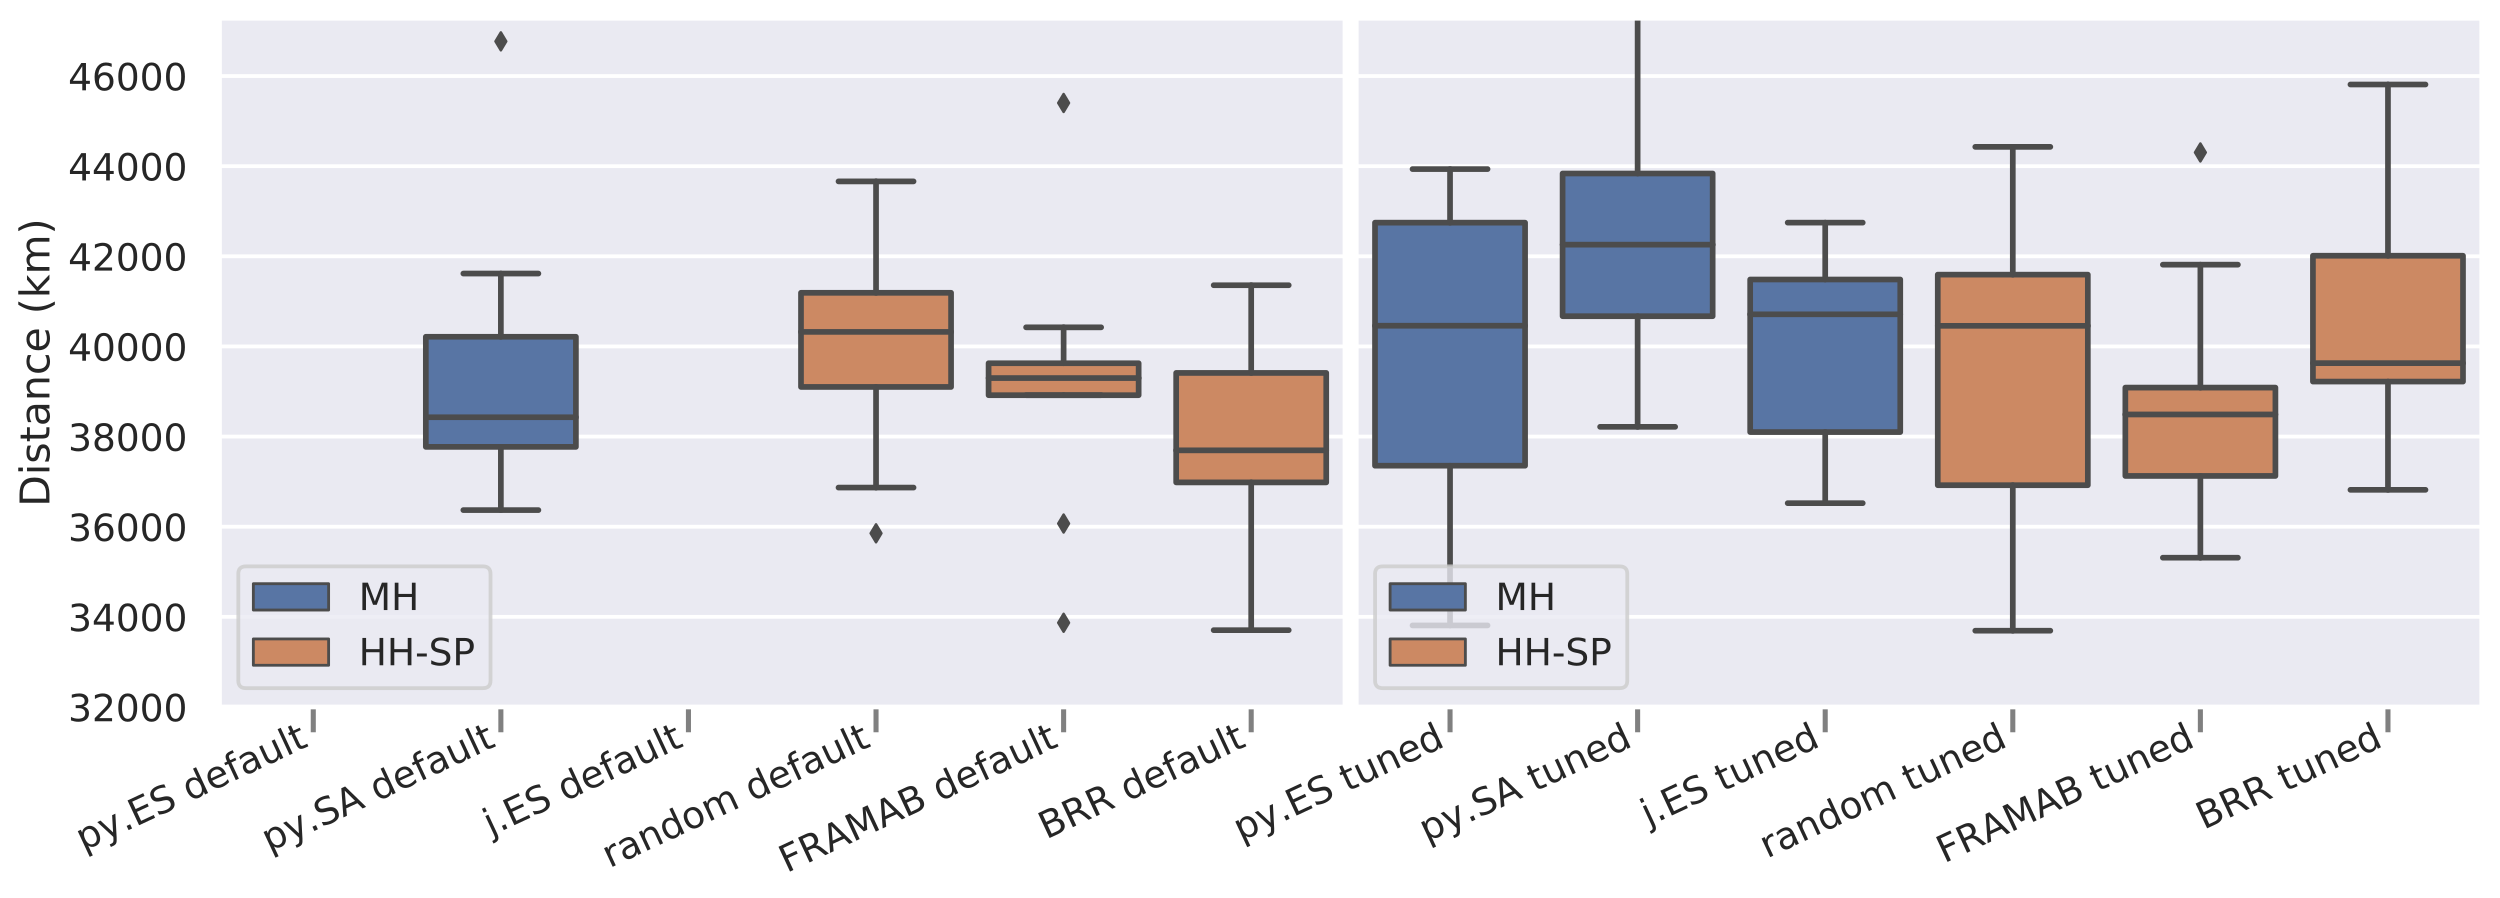 <?xml version="1.0" encoding="utf-8" standalone="no"?>
<!DOCTYPE svg PUBLIC "-//W3C//DTD SVG 1.1//EN"
  "http://www.w3.org/Graphics/SVG/1.1/DTD/svg11.dtd">
<!-- Created with matplotlib (https://matplotlib.org/) -->
<svg height="354.576pt" version="1.1" viewBox="0 0 986.62 354.576" width="986.62pt" xmlns="http://www.w3.org/2000/svg" xmlns:xlink="http://www.w3.org/1999/xlink">
 <defs>
  <style type="text/css">
*{stroke-linecap:butt;stroke-linejoin:round;}
  </style>
 </defs>
 <g id="figure_1">
  <g id="patch_1">
   <path d="M 0 354.576 
L 986.62 354.576 
L 986.62 0 
L 0 0 
z
" style="fill:#ffffff;"/>
  </g>
  <g id="axes_1">
   <g id="patch_2">
    <path d="M 86.62 279 
L 530.799 279 
L 530.799 7.2 
L 86.62 7.2 
z
" style="fill:#eaeaf2;"/>
   </g>
   <g id="matplotlib.axis_1">
    <g id="xtick_1">
     <g id="line2d_1">
      <defs>
       <path d="M 0 0 
L 0 10 
" id="mfeecac7e8f" style="stroke:#808080;stroke-width:2;"/>
      </defs>
      <g>
       <use style="fill:#808080;stroke:#808080;stroke-width:2;" x="123.635" xlink:href="#mfeecac7e8f" y="279"/>
      </g>
     </g>
     <g id="text_1">
      <!-- py.ES default -->
      <defs>
       <path d="M 18.109 8.203 
L 18.109 -20.797 
L 9.078 -20.797 
L 9.078 54.688 
L 18.109 54.688 
L 18.109 46.391 
Q 20.953 51.266 25.266 53.625 
Q 29.594 56 35.594 56 
Q 45.562 56 51.781 48.094 
Q 58.016 40.188 58.016 27.297 
Q 58.016 14.406 51.781 6.484 
Q 45.562 -1.422 35.594 -1.422 
Q 29.594 -1.422 25.266 0.953 
Q 20.953 3.328 18.109 8.203 
z
M 48.688 27.297 
Q 48.688 37.203 44.609 42.844 
Q 40.531 48.484 33.406 48.484 
Q 26.266 48.484 22.188 42.844 
Q 18.109 37.203 18.109 27.297 
Q 18.109 17.391 22.188 11.75 
Q 26.266 6.109 33.406 6.109 
Q 40.531 6.109 44.609 11.75 
Q 48.688 17.391 48.688 27.297 
z
" id="DejaVuSans-112"/>
       <path d="M 32.172 -5.078 
Q 28.375 -14.844 24.75 -17.812 
Q 21.141 -20.797 15.094 -20.797 
L 7.906 -20.797 
L 7.906 -13.281 
L 13.188 -13.281 
Q 16.891 -13.281 18.938 -11.516 
Q 21 -9.766 23.484 -3.219 
L 25.094 0.875 
L 2.984 54.688 
L 12.5 54.688 
L 29.594 11.922 
L 46.688 54.688 
L 56.203 54.688 
z
" id="DejaVuSans-121"/>
       <path d="M 10.688 12.406 
L 21 12.406 
L 21 0 
L 10.688 0 
z
" id="DejaVuSans-46"/>
       <path d="M 9.812 72.906 
L 55.906 72.906 
L 55.906 64.594 
L 19.672 64.594 
L 19.672 43.016 
L 54.391 43.016 
L 54.391 34.719 
L 19.672 34.719 
L 19.672 8.297 
L 56.781 8.297 
L 56.781 0 
L 9.812 0 
z
" id="DejaVuSans-69"/>
       <path d="M 53.516 70.516 
L 53.516 60.891 
Q 47.906 63.578 42.922 64.891 
Q 37.938 66.219 33.297 66.219 
Q 25.25 66.219 20.875 63.094 
Q 16.5 59.969 16.5 54.203 
Q 16.5 49.359 19.406 46.891 
Q 22.312 44.438 30.422 42.922 
L 36.375 41.703 
Q 47.406 39.594 52.656 34.297 
Q 57.906 29 57.906 20.125 
Q 57.906 9.516 50.797 4.047 
Q 43.703 -1.422 29.984 -1.422 
Q 24.812 -1.422 18.969 -0.25 
Q 13.141 0.922 6.891 3.219 
L 6.891 13.375 
Q 12.891 10.016 18.656 8.297 
Q 24.422 6.594 29.984 6.594 
Q 38.422 6.594 43.016 9.906 
Q 47.609 13.234 47.609 19.391 
Q 47.609 24.75 44.312 27.781 
Q 41.016 30.812 33.5 32.328 
L 27.484 33.5 
Q 16.453 35.688 11.516 40.375 
Q 6.594 45.062 6.594 53.422 
Q 6.594 63.094 13.406 68.656 
Q 20.219 74.219 32.172 74.219 
Q 37.312 74.219 42.625 73.281 
Q 47.953 72.359 53.516 70.516 
z
" id="DejaVuSans-83"/>
       <path id="DejaVuSans-32"/>
       <path d="M 45.406 46.391 
L 45.406 75.984 
L 54.391 75.984 
L 54.391 0 
L 45.406 0 
L 45.406 8.203 
Q 42.578 3.328 38.25 0.953 
Q 33.938 -1.422 27.875 -1.422 
Q 17.969 -1.422 11.734 6.484 
Q 5.516 14.406 5.516 27.297 
Q 5.516 40.188 11.734 48.094 
Q 17.969 56 27.875 56 
Q 33.938 56 38.25 53.625 
Q 42.578 51.266 45.406 46.391 
z
M 14.797 27.297 
Q 14.797 17.391 18.875 11.75 
Q 22.953 6.109 30.078 6.109 
Q 37.203 6.109 41.297 11.75 
Q 45.406 17.391 45.406 27.297 
Q 45.406 37.203 41.297 42.844 
Q 37.203 48.484 30.078 48.484 
Q 22.953 48.484 18.875 42.844 
Q 14.797 37.203 14.797 27.297 
z
" id="DejaVuSans-100"/>
       <path d="M 56.203 29.594 
L 56.203 25.203 
L 14.891 25.203 
Q 15.484 15.922 20.484 11.062 
Q 25.484 6.203 34.422 6.203 
Q 39.594 6.203 44.453 7.469 
Q 49.312 8.734 54.109 11.281 
L 54.109 2.781 
Q 49.266 0.734 44.188 -0.344 
Q 39.109 -1.422 33.891 -1.422 
Q 20.797 -1.422 13.156 6.188 
Q 5.516 13.812 5.516 26.812 
Q 5.516 40.234 12.766 48.109 
Q 20.016 56 32.328 56 
Q 43.359 56 49.781 48.891 
Q 56.203 41.797 56.203 29.594 
z
M 47.219 32.234 
Q 47.125 39.594 43.094 43.984 
Q 39.062 48.391 32.422 48.391 
Q 24.906 48.391 20.391 44.141 
Q 15.875 39.891 15.188 32.172 
z
" id="DejaVuSans-101"/>
       <path d="M 37.109 75.984 
L 37.109 68.5 
L 28.516 68.5 
Q 23.688 68.5 21.797 66.547 
Q 19.922 64.594 19.922 59.516 
L 19.922 54.688 
L 34.719 54.688 
L 34.719 47.703 
L 19.922 47.703 
L 19.922 0 
L 10.891 0 
L 10.891 47.703 
L 2.297 47.703 
L 2.297 54.688 
L 10.891 54.688 
L 10.891 58.5 
Q 10.891 67.625 15.141 71.797 
Q 19.391 75.984 28.609 75.984 
z
" id="DejaVuSans-102"/>
       <path d="M 34.281 27.484 
Q 23.391 27.484 19.188 25 
Q 14.984 22.516 14.984 16.5 
Q 14.984 11.719 18.141 8.906 
Q 21.297 6.109 26.703 6.109 
Q 34.188 6.109 38.703 11.406 
Q 43.219 16.703 43.219 25.484 
L 43.219 27.484 
z
M 52.203 31.203 
L 52.203 0 
L 43.219 0 
L 43.219 8.297 
Q 40.141 3.328 35.547 0.953 
Q 30.953 -1.422 24.312 -1.422 
Q 15.922 -1.422 10.953 3.297 
Q 6 8.016 6 15.922 
Q 6 25.141 12.172 29.828 
Q 18.359 34.516 30.609 34.516 
L 43.219 34.516 
L 43.219 35.406 
Q 43.219 41.609 39.141 45 
Q 35.062 48.391 27.688 48.391 
Q 23 48.391 18.547 47.266 
Q 14.109 46.141 10.016 43.891 
L 10.016 52.203 
Q 14.938 54.109 19.578 55.047 
Q 24.219 56 28.609 56 
Q 40.484 56 46.344 49.844 
Q 52.203 43.703 52.203 31.203 
z
" id="DejaVuSans-97"/>
       <path d="M 8.5 21.578 
L 8.5 54.688 
L 17.484 54.688 
L 17.484 21.922 
Q 17.484 14.156 20.5 10.266 
Q 23.531 6.391 29.594 6.391 
Q 36.859 6.391 41.078 11.031 
Q 45.312 15.672 45.312 23.688 
L 45.312 54.688 
L 54.297 54.688 
L 54.297 0 
L 45.312 0 
L 45.312 8.406 
Q 42.047 3.422 37.719 1 
Q 33.406 -1.422 27.688 -1.422 
Q 18.266 -1.422 13.375 4.438 
Q 8.5 10.297 8.5 21.578 
z
M 31.109 56 
z
" id="DejaVuSans-117"/>
       <path d="M 9.422 75.984 
L 18.406 75.984 
L 18.406 0 
L 9.422 0 
z
" id="DejaVuSans-108"/>
       <path d="M 18.312 70.219 
L 18.312 54.688 
L 36.812 54.688 
L 36.812 47.703 
L 18.312 47.703 
L 18.312 18.016 
Q 18.312 11.328 20.141 9.422 
Q 21.969 7.516 27.594 7.516 
L 36.812 7.516 
L 36.812 0 
L 27.594 0 
Q 17.188 0 13.234 3.875 
Q 9.281 7.766 9.281 18.016 
L 9.281 47.703 
L 2.688 47.703 
L 2.688 54.688 
L 9.281 54.688 
L 9.281 70.219 
z
" id="DejaVuSans-116"/>
      </defs>
      <g style="fill:#262626;" transform="translate(32.891 335.933)rotate(-25)scale(0.148 -0.148)">
       <use xlink:href="#DejaVuSans-112"/>
       <use x="63.477" xlink:href="#DejaVuSans-121"/>
       <use x="122.438" xlink:href="#DejaVuSans-46"/>
       <use x="154.225" xlink:href="#DejaVuSans-69"/>
       <use x="217.408" xlink:href="#DejaVuSans-83"/>
       <use x="280.885" xlink:href="#DejaVuSans-32"/>
       <use x="312.672" xlink:href="#DejaVuSans-100"/>
       <use x="376.148" xlink:href="#DejaVuSans-101"/>
       <use x="437.672" xlink:href="#DejaVuSans-102"/>
       <use x="472.877" xlink:href="#DejaVuSans-97"/>
       <use x="534.156" xlink:href="#DejaVuSans-117"/>
       <use x="597.535" xlink:href="#DejaVuSans-108"/>
       <use x="625.318" xlink:href="#DejaVuSans-116"/>
      </g>
     </g>
    </g>
    <g id="xtick_2">
     <g id="line2d_2">
      <g>
       <use style="fill:#808080;stroke:#808080;stroke-width:2;" x="197.665" xlink:href="#mfeecac7e8f" y="279"/>
      </g>
     </g>
     <g id="text_2">
      <!-- py.SA default -->
      <defs>
       <path d="M 34.188 63.188 
L 20.797 26.906 
L 47.609 26.906 
z
M 28.609 72.906 
L 39.797 72.906 
L 67.578 0 
L 57.328 0 
L 50.688 18.703 
L 17.828 18.703 
L 11.188 0 
L 0.781 0 
z
" id="DejaVuSans-65"/>
      </defs>
      <g style="fill:#262626;" transform="translate(106.216 336.261)rotate(-25)scale(0.148 -0.148)">
       <use xlink:href="#DejaVuSans-112"/>
       <use x="63.477" xlink:href="#DejaVuSans-121"/>
       <use x="122.438" xlink:href="#DejaVuSans-46"/>
       <use x="154.225" xlink:href="#DejaVuSans-83"/>
       <use x="217.717" xlink:href="#DejaVuSans-65"/>
       <use x="286.125" xlink:href="#DejaVuSans-32"/>
       <use x="317.912" xlink:href="#DejaVuSans-100"/>
       <use x="381.389" xlink:href="#DejaVuSans-101"/>
       <use x="442.912" xlink:href="#DejaVuSans-102"/>
       <use x="478.117" xlink:href="#DejaVuSans-97"/>
       <use x="539.396" xlink:href="#DejaVuSans-117"/>
       <use x="602.775" xlink:href="#DejaVuSans-108"/>
       <use x="630.559" xlink:href="#DejaVuSans-116"/>
      </g>
     </g>
    </g>
    <g id="xtick_3">
     <g id="line2d_3">
      <g>
       <use style="fill:#808080;stroke:#808080;stroke-width:2;" x="271.695" xlink:href="#mfeecac7e8f" y="279"/>
      </g>
     </g>
     <g id="text_3">
      <!-- j.ES default -->
      <defs>
       <path d="M 9.422 54.688 
L 18.406 54.688 
L 18.406 -0.984 
Q 18.406 -11.422 14.422 -16.109 
Q 10.453 -20.797 1.609 -20.797 
L -1.812 -20.797 
L -1.812 -13.188 
L 0.594 -13.188 
Q 5.719 -13.188 7.562 -10.812 
Q 9.422 -8.453 9.422 -0.984 
z
M 9.422 75.984 
L 18.406 75.984 
L 18.406 64.594 
L 9.422 64.594 
z
" id="DejaVuSans-106"/>
      </defs>
      <g style="fill:#262626;" transform="translate(193.692 329.991)rotate(-25)scale(0.148 -0.148)">
       <use xlink:href="#DejaVuSans-106"/>
       <use x="27.783" xlink:href="#DejaVuSans-46"/>
       <use x="59.57" xlink:href="#DejaVuSans-69"/>
       <use x="122.754" xlink:href="#DejaVuSans-83"/>
       <use x="186.23" xlink:href="#DejaVuSans-32"/>
       <use x="218.018" xlink:href="#DejaVuSans-100"/>
       <use x="281.494" xlink:href="#DejaVuSans-101"/>
       <use x="343.018" xlink:href="#DejaVuSans-102"/>
       <use x="378.223" xlink:href="#DejaVuSans-97"/>
       <use x="439.502" xlink:href="#DejaVuSans-117"/>
       <use x="502.881" xlink:href="#DejaVuSans-108"/>
       <use x="530.664" xlink:href="#DejaVuSans-116"/>
      </g>
     </g>
    </g>
    <g id="xtick_4">
     <g id="line2d_4">
      <g>
       <use style="fill:#808080;stroke:#808080;stroke-width:2;" x="345.725" xlink:href="#mfeecac7e8f" y="279"/>
      </g>
     </g>
     <g id="text_4">
      <!-- random default -->
      <defs>
       <path d="M 41.109 46.297 
Q 39.594 47.172 37.812 47.578 
Q 36.031 48 33.891 48 
Q 26.266 48 22.188 43.047 
Q 18.109 38.094 18.109 28.812 
L 18.109 0 
L 9.078 0 
L 9.078 54.688 
L 18.109 54.688 
L 18.109 46.188 
Q 20.953 51.172 25.484 53.578 
Q 30.031 56 36.531 56 
Q 37.453 56 38.578 55.875 
Q 39.703 55.766 41.062 55.516 
z
" id="DejaVuSans-114"/>
       <path d="M 54.891 33.016 
L 54.891 0 
L 45.906 0 
L 45.906 32.719 
Q 45.906 40.484 42.875 44.328 
Q 39.844 48.188 33.797 48.188 
Q 26.516 48.188 22.312 43.547 
Q 18.109 38.922 18.109 30.906 
L 18.109 0 
L 9.078 0 
L 9.078 54.688 
L 18.109 54.688 
L 18.109 46.188 
Q 21.344 51.125 25.703 53.562 
Q 30.078 56 35.797 56 
Q 45.219 56 50.047 50.172 
Q 54.891 44.344 54.891 33.016 
z
" id="DejaVuSans-110"/>
       <path d="M 30.609 48.391 
Q 23.391 48.391 19.188 42.75 
Q 14.984 37.109 14.984 27.297 
Q 14.984 17.484 19.156 11.844 
Q 23.344 6.203 30.609 6.203 
Q 37.797 6.203 41.984 11.859 
Q 46.188 17.531 46.188 27.297 
Q 46.188 37.016 41.984 42.703 
Q 37.797 48.391 30.609 48.391 
z
M 30.609 56 
Q 42.328 56 49.016 48.375 
Q 55.719 40.766 55.719 27.297 
Q 55.719 13.875 49.016 6.219 
Q 42.328 -1.422 30.609 -1.422 
Q 18.844 -1.422 12.172 6.219 
Q 5.516 13.875 5.516 27.297 
Q 5.516 40.766 12.172 48.375 
Q 18.844 56 30.609 56 
z
" id="DejaVuSans-111"/>
       <path d="M 52 44.188 
Q 55.375 50.25 60.062 53.125 
Q 64.75 56 71.094 56 
Q 79.641 56 84.281 50.016 
Q 88.922 44.047 88.922 33.016 
L 88.922 0 
L 79.891 0 
L 79.891 32.719 
Q 79.891 40.578 77.094 44.375 
Q 74.312 48.188 68.609 48.188 
Q 61.625 48.188 57.562 43.547 
Q 53.516 38.922 53.516 30.906 
L 53.516 0 
L 44.484 0 
L 44.484 32.719 
Q 44.484 40.625 41.703 44.406 
Q 38.922 48.188 33.109 48.188 
Q 26.219 48.188 22.156 43.531 
Q 18.109 38.875 18.109 30.906 
L 18.109 0 
L 9.078 0 
L 9.078 54.688 
L 18.109 54.688 
L 18.109 46.188 
Q 21.188 51.219 25.484 53.609 
Q 29.781 56 35.688 56 
Q 41.656 56 45.828 52.969 
Q 50 49.953 52 44.188 
z
" id="DejaVuSans-109"/>
      </defs>
      <g style="fill:#262626;" transform="translate(240.588 342.644)rotate(-25)scale(0.148 -0.148)">
       <use xlink:href="#DejaVuSans-114"/>
       <use x="41.113" xlink:href="#DejaVuSans-97"/>
       <use x="102.393" xlink:href="#DejaVuSans-110"/>
       <use x="165.771" xlink:href="#DejaVuSans-100"/>
       <use x="229.248" xlink:href="#DejaVuSans-111"/>
       <use x="290.43" xlink:href="#DejaVuSans-109"/>
       <use x="387.842" xlink:href="#DejaVuSans-32"/>
       <use x="419.629" xlink:href="#DejaVuSans-100"/>
       <use x="483.105" xlink:href="#DejaVuSans-101"/>
       <use x="544.629" xlink:href="#DejaVuSans-102"/>
       <use x="579.834" xlink:href="#DejaVuSans-97"/>
       <use x="641.113" xlink:href="#DejaVuSans-117"/>
       <use x="704.492" xlink:href="#DejaVuSans-108"/>
       <use x="732.275" xlink:href="#DejaVuSans-116"/>
      </g>
     </g>
    </g>
    <g id="xtick_5">
     <g id="line2d_5">
      <g>
       <use style="fill:#808080;stroke:#808080;stroke-width:2;" x="419.754" xlink:href="#mfeecac7e8f" y="279"/>
      </g>
     </g>
     <g id="text_5">
      <!-- FRAMAB default -->
      <defs>
       <path d="M 9.812 72.906 
L 51.703 72.906 
L 51.703 64.594 
L 19.672 64.594 
L 19.672 43.109 
L 48.578 43.109 
L 48.578 34.812 
L 19.672 34.812 
L 19.672 0 
L 9.812 0 
z
" id="DejaVuSans-70"/>
       <path d="M 44.391 34.188 
Q 47.562 33.109 50.562 29.594 
Q 53.562 26.078 56.594 19.922 
L 66.609 0 
L 56 0 
L 46.688 18.703 
Q 43.062 26.031 39.672 28.422 
Q 36.281 30.812 30.422 30.812 
L 19.672 30.812 
L 19.672 0 
L 9.812 0 
L 9.812 72.906 
L 32.078 72.906 
Q 44.578 72.906 50.734 67.672 
Q 56.891 62.453 56.891 51.906 
Q 56.891 45.016 53.688 40.469 
Q 50.484 35.938 44.391 34.188 
z
M 19.672 64.797 
L 19.672 38.922 
L 32.078 38.922 
Q 39.203 38.922 42.844 42.219 
Q 46.484 45.516 46.484 51.906 
Q 46.484 58.297 42.844 61.547 
Q 39.203 64.797 32.078 64.797 
z
" id="DejaVuSans-82"/>
       <path d="M 9.812 72.906 
L 24.516 72.906 
L 43.109 23.297 
L 61.812 72.906 
L 76.516 72.906 
L 76.516 0 
L 66.891 0 
L 66.891 64.016 
L 48.094 14.016 
L 38.188 14.016 
L 19.391 64.016 
L 19.391 0 
L 9.812 0 
z
" id="DejaVuSans-77"/>
       <path d="M 19.672 34.812 
L 19.672 8.109 
L 35.5 8.109 
Q 43.453 8.109 47.281 11.406 
Q 51.125 14.703 51.125 21.484 
Q 51.125 28.328 47.281 31.562 
Q 43.453 34.812 35.5 34.812 
z
M 19.672 64.797 
L 19.672 42.828 
L 34.281 42.828 
Q 41.5 42.828 45.031 45.531 
Q 48.578 48.25 48.578 53.812 
Q 48.578 59.328 45.031 62.062 
Q 41.5 64.797 34.281 64.797 
z
M 9.812 72.906 
L 35.016 72.906 
Q 46.297 72.906 52.391 68.219 
Q 58.5 63.531 58.5 54.891 
Q 58.5 48.188 55.375 44.234 
Q 52.25 40.281 46.188 39.312 
Q 53.469 37.75 57.5 32.781 
Q 61.531 27.828 61.531 20.406 
Q 61.531 10.641 54.891 5.312 
Q 48.25 0 35.984 0 
L 9.812 0 
z
" id="DejaVuSans-66"/>
      </defs>
      <g style="fill:#262626;" transform="translate(310.473 344.577)rotate(-25)scale(0.148 -0.148)">
       <use xlink:href="#DejaVuSans-70"/>
       <use x="57.52" xlink:href="#DejaVuSans-82"/>
       <use x="126.939" xlink:href="#DejaVuSans-65"/>
       <use x="195.348" xlink:href="#DejaVuSans-77"/>
       <use x="281.627" xlink:href="#DejaVuSans-65"/>
       <use x="350.035" xlink:href="#DejaVuSans-66"/>
       <use x="418.639" xlink:href="#DejaVuSans-32"/>
       <use x="450.426" xlink:href="#DejaVuSans-100"/>
       <use x="513.902" xlink:href="#DejaVuSans-101"/>
       <use x="575.426" xlink:href="#DejaVuSans-102"/>
       <use x="610.631" xlink:href="#DejaVuSans-97"/>
       <use x="671.91" xlink:href="#DejaVuSans-117"/>
       <use x="735.289" xlink:href="#DejaVuSans-108"/>
       <use x="763.072" xlink:href="#DejaVuSans-116"/>
      </g>
     </g>
    </g>
    <g id="xtick_6">
     <g id="line2d_6">
      <g>
       <use style="fill:#808080;stroke:#808080;stroke-width:2;" x="493.784" xlink:href="#mfeecac7e8f" y="279"/>
      </g>
     </g>
     <g id="text_6">
      <!-- BRR default -->
      <g style="fill:#262626;" transform="translate(412.909 331.331)rotate(-25)scale(0.148 -0.148)">
       <use xlink:href="#DejaVuSans-66"/>
       <use x="68.604" xlink:href="#DejaVuSans-82"/>
       <use x="138.086" xlink:href="#DejaVuSans-82"/>
       <use x="207.568" xlink:href="#DejaVuSans-32"/>
       <use x="239.355" xlink:href="#DejaVuSans-100"/>
       <use x="302.832" xlink:href="#DejaVuSans-101"/>
       <use x="364.355" xlink:href="#DejaVuSans-102"/>
       <use x="399.561" xlink:href="#DejaVuSans-97"/>
       <use x="460.84" xlink:href="#DejaVuSans-117"/>
       <use x="524.219" xlink:href="#DejaVuSans-108"/>
       <use x="552.002" xlink:href="#DejaVuSans-116"/>
      </g>
     </g>
    </g>
   </g>
   <g id="matplotlib.axis_2">
    <g id="ytick_1">
     <g id="line2d_7">
      <path clip-path="url(#pe4b46bab10)" d="M 86.62 279 
L 530.799 279 
" style="fill:none;stroke:#ffffff;stroke-linecap:round;stroke-width:1.5;"/>
     </g>
     <g id="text_7">
      <!-- 32000 -->
      <defs>
       <path d="M 40.578 39.312 
Q 47.656 37.797 51.625 33 
Q 55.609 28.219 55.609 21.188 
Q 55.609 10.406 48.188 4.484 
Q 40.766 -1.422 27.094 -1.422 
Q 22.516 -1.422 17.656 -0.516 
Q 12.797 0.391 7.625 2.203 
L 7.625 11.719 
Q 11.719 9.328 16.594 8.109 
Q 21.484 6.891 26.812 6.891 
Q 36.078 6.891 40.938 10.547 
Q 45.797 14.203 45.797 21.188 
Q 45.797 27.641 41.281 31.266 
Q 36.766 34.906 28.719 34.906 
L 20.219 34.906 
L 20.219 43.016 
L 29.109 43.016 
Q 36.375 43.016 40.234 45.922 
Q 44.094 48.828 44.094 54.297 
Q 44.094 59.906 40.109 62.906 
Q 36.141 65.922 28.719 65.922 
Q 24.656 65.922 20.016 65.031 
Q 15.375 64.156 9.812 62.312 
L 9.812 71.094 
Q 15.438 72.656 20.344 73.438 
Q 25.25 74.219 29.594 74.219 
Q 40.828 74.219 47.359 69.109 
Q 53.906 64.016 53.906 55.328 
Q 53.906 49.266 50.438 45.094 
Q 46.969 40.922 40.578 39.312 
z
" id="DejaVuSans-51"/>
       <path d="M 19.188 8.297 
L 53.609 8.297 
L 53.609 0 
L 7.328 0 
L 7.328 8.297 
Q 12.938 14.109 22.625 23.891 
Q 32.328 33.688 34.812 36.531 
Q 39.547 41.844 41.422 45.531 
Q 43.312 49.219 43.312 52.781 
Q 43.312 58.594 39.234 62.25 
Q 35.156 65.922 28.609 65.922 
Q 23.969 65.922 18.812 64.312 
Q 13.672 62.703 7.812 59.422 
L 7.812 69.391 
Q 13.766 71.781 18.938 73 
Q 24.125 74.219 28.422 74.219 
Q 39.75 74.219 46.484 68.547 
Q 53.219 62.891 53.219 53.422 
Q 53.219 48.922 51.531 44.891 
Q 49.859 40.875 45.406 35.406 
Q 44.188 33.984 37.641 27.219 
Q 31.109 20.453 19.188 8.297 
z
" id="DejaVuSans-50"/>
       <path d="M 31.781 66.406 
Q 24.172 66.406 20.328 58.906 
Q 16.5 51.422 16.5 36.375 
Q 16.5 21.391 20.328 13.891 
Q 24.172 6.391 31.781 6.391 
Q 39.453 6.391 43.281 13.891 
Q 47.125 21.391 47.125 36.375 
Q 47.125 51.422 43.281 58.906 
Q 39.453 66.406 31.781 66.406 
z
M 31.781 74.219 
Q 44.047 74.219 50.516 64.516 
Q 56.984 54.828 56.984 36.375 
Q 56.984 17.969 50.516 8.266 
Q 44.047 -1.422 31.781 -1.422 
Q 19.531 -1.422 13.062 8.266 
Q 6.594 17.969 6.594 36.375 
Q 6.594 54.828 13.062 64.516 
Q 19.531 74.219 31.781 74.219 
z
" id="DejaVuSans-48"/>
      </defs>
      <g style="fill:#262626;" transform="translate(26.879 284.642)scale(0.148 -0.148)">
       <use xlink:href="#DejaVuSans-51"/>
       <use x="63.623" xlink:href="#DejaVuSans-50"/>
       <use x="127.246" xlink:href="#DejaVuSans-48"/>
       <use x="190.869" xlink:href="#DejaVuSans-48"/>
       <use x="254.492" xlink:href="#DejaVuSans-48"/>
      </g>
     </g>
    </g>
    <g id="ytick_2">
     <g id="line2d_8">
      <path clip-path="url(#pe4b46bab10)" d="M 86.62 243.429 
L 530.799 243.429 
" style="fill:none;stroke:#ffffff;stroke-linecap:round;stroke-width:1.5;"/>
     </g>
     <g id="text_8">
      <!-- 34000 -->
      <defs>
       <path d="M 37.797 64.312 
L 12.891 25.391 
L 37.797 25.391 
z
M 35.203 72.906 
L 47.609 72.906 
L 47.609 25.391 
L 58.016 25.391 
L 58.016 17.188 
L 47.609 17.188 
L 47.609 0 
L 37.797 0 
L 37.797 17.188 
L 4.891 17.188 
L 4.891 26.703 
z
" id="DejaVuSans-52"/>
      </defs>
      <g style="fill:#262626;" transform="translate(26.879 249.071)scale(0.148 -0.148)">
       <use xlink:href="#DejaVuSans-51"/>
       <use x="63.623" xlink:href="#DejaVuSans-52"/>
       <use x="127.246" xlink:href="#DejaVuSans-48"/>
       <use x="190.869" xlink:href="#DejaVuSans-48"/>
       <use x="254.492" xlink:href="#DejaVuSans-48"/>
      </g>
     </g>
    </g>
    <g id="ytick_3">
     <g id="line2d_9">
      <path clip-path="url(#pe4b46bab10)" d="M 86.62 207.857 
L 530.799 207.857 
" style="fill:none;stroke:#ffffff;stroke-linecap:round;stroke-width:1.5;"/>
     </g>
     <g id="text_9">
      <!-- 36000 -->
      <defs>
       <path d="M 33.016 40.375 
Q 26.375 40.375 22.484 35.828 
Q 18.609 31.297 18.609 23.391 
Q 18.609 15.531 22.484 10.953 
Q 26.375 6.391 33.016 6.391 
Q 39.656 6.391 43.531 10.953 
Q 47.406 15.531 47.406 23.391 
Q 47.406 31.297 43.531 35.828 
Q 39.656 40.375 33.016 40.375 
z
M 52.594 71.297 
L 52.594 62.312 
Q 48.875 64.062 45.094 64.984 
Q 41.312 65.922 37.594 65.922 
Q 27.828 65.922 22.672 59.328 
Q 17.531 52.734 16.797 39.406 
Q 19.672 43.656 24.016 45.922 
Q 28.375 48.188 33.594 48.188 
Q 44.578 48.188 50.953 41.516 
Q 57.328 34.859 57.328 23.391 
Q 57.328 12.156 50.688 5.359 
Q 44.047 -1.422 33.016 -1.422 
Q 20.359 -1.422 13.672 8.266 
Q 6.984 17.969 6.984 36.375 
Q 6.984 53.656 15.188 63.938 
Q 23.391 74.219 37.203 74.219 
Q 40.922 74.219 44.703 73.484 
Q 48.484 72.75 52.594 71.297 
z
" id="DejaVuSans-54"/>
      </defs>
      <g style="fill:#262626;" transform="translate(26.879 213.499)scale(0.148 -0.148)">
       <use xlink:href="#DejaVuSans-51"/>
       <use x="63.623" xlink:href="#DejaVuSans-54"/>
       <use x="127.246" xlink:href="#DejaVuSans-48"/>
       <use x="190.869" xlink:href="#DejaVuSans-48"/>
       <use x="254.492" xlink:href="#DejaVuSans-48"/>
      </g>
     </g>
    </g>
    <g id="ytick_4">
     <g id="line2d_10">
      <path clip-path="url(#pe4b46bab10)" d="M 86.62 172.286 
L 530.799 172.286 
" style="fill:none;stroke:#ffffff;stroke-linecap:round;stroke-width:1.5;"/>
     </g>
     <g id="text_10">
      <!-- 38000 -->
      <defs>
       <path d="M 31.781 34.625 
Q 24.75 34.625 20.719 30.859 
Q 16.703 27.094 16.703 20.516 
Q 16.703 13.922 20.719 10.156 
Q 24.75 6.391 31.781 6.391 
Q 38.812 6.391 42.859 10.172 
Q 46.922 13.969 46.922 20.516 
Q 46.922 27.094 42.891 30.859 
Q 38.875 34.625 31.781 34.625 
z
M 21.922 38.812 
Q 15.578 40.375 12.031 44.719 
Q 8.5 49.078 8.5 55.328 
Q 8.5 64.062 14.719 69.141 
Q 20.953 74.219 31.781 74.219 
Q 42.672 74.219 48.875 69.141 
Q 55.078 64.062 55.078 55.328 
Q 55.078 49.078 51.531 44.719 
Q 48 40.375 41.703 38.812 
Q 48.828 37.156 52.797 32.312 
Q 56.781 27.484 56.781 20.516 
Q 56.781 9.906 50.312 4.234 
Q 43.844 -1.422 31.781 -1.422 
Q 19.734 -1.422 13.25 4.234 
Q 6.781 9.906 6.781 20.516 
Q 6.781 27.484 10.781 32.312 
Q 14.797 37.156 21.922 38.812 
z
M 18.312 54.391 
Q 18.312 48.734 21.844 45.562 
Q 25.391 42.391 31.781 42.391 
Q 38.141 42.391 41.719 45.562 
Q 45.312 48.734 45.312 54.391 
Q 45.312 60.062 41.719 63.234 
Q 38.141 66.406 31.781 66.406 
Q 25.391 66.406 21.844 63.234 
Q 18.312 60.062 18.312 54.391 
z
" id="DejaVuSans-56"/>
      </defs>
      <g style="fill:#262626;" transform="translate(26.879 177.928)scale(0.148 -0.148)">
       <use xlink:href="#DejaVuSans-51"/>
       <use x="63.623" xlink:href="#DejaVuSans-56"/>
       <use x="127.246" xlink:href="#DejaVuSans-48"/>
       <use x="190.869" xlink:href="#DejaVuSans-48"/>
       <use x="254.492" xlink:href="#DejaVuSans-48"/>
      </g>
     </g>
    </g>
    <g id="ytick_5">
     <g id="line2d_11">
      <path clip-path="url(#pe4b46bab10)" d="M 86.62 136.715 
L 530.799 136.715 
" style="fill:none;stroke:#ffffff;stroke-linecap:round;stroke-width:1.5;"/>
     </g>
     <g id="text_11">
      <!-- 40000 -->
      <g style="fill:#262626;" transform="translate(26.879 142.357)scale(0.148 -0.148)">
       <use xlink:href="#DejaVuSans-52"/>
       <use x="63.623" xlink:href="#DejaVuSans-48"/>
       <use x="127.246" xlink:href="#DejaVuSans-48"/>
       <use x="190.869" xlink:href="#DejaVuSans-48"/>
       <use x="254.492" xlink:href="#DejaVuSans-48"/>
      </g>
     </g>
    </g>
    <g id="ytick_6">
     <g id="line2d_12">
      <path clip-path="url(#pe4b46bab10)" d="M 86.62 101.144 
L 530.799 101.144 
" style="fill:none;stroke:#ffffff;stroke-linecap:round;stroke-width:1.5;"/>
     </g>
     <g id="text_12">
      <!-- 42000 -->
      <g style="fill:#262626;" transform="translate(26.879 106.786)scale(0.148 -0.148)">
       <use xlink:href="#DejaVuSans-52"/>
       <use x="63.623" xlink:href="#DejaVuSans-50"/>
       <use x="127.246" xlink:href="#DejaVuSans-48"/>
       <use x="190.869" xlink:href="#DejaVuSans-48"/>
       <use x="254.492" xlink:href="#DejaVuSans-48"/>
      </g>
     </g>
    </g>
    <g id="ytick_7">
     <g id="line2d_13">
      <path clip-path="url(#pe4b46bab10)" d="M 86.62 65.572 
L 530.799 65.572 
" style="fill:none;stroke:#ffffff;stroke-linecap:round;stroke-width:1.5;"/>
     </g>
     <g id="text_13">
      <!-- 44000 -->
      <g style="fill:#262626;" transform="translate(26.879 71.214)scale(0.148 -0.148)">
       <use xlink:href="#DejaVuSans-52"/>
       <use x="63.623" xlink:href="#DejaVuSans-52"/>
       <use x="127.246" xlink:href="#DejaVuSans-48"/>
       <use x="190.869" xlink:href="#DejaVuSans-48"/>
       <use x="254.492" xlink:href="#DejaVuSans-48"/>
      </g>
     </g>
    </g>
    <g id="ytick_8">
     <g id="line2d_14">
      <path clip-path="url(#pe4b46bab10)" d="M 86.62 30.001 
L 530.799 30.001 
" style="fill:none;stroke:#ffffff;stroke-linecap:round;stroke-width:1.5;"/>
     </g>
     <g id="text_14">
      <!-- 46000 -->
      <g style="fill:#262626;" transform="translate(26.879 35.643)scale(0.148 -0.148)">
       <use xlink:href="#DejaVuSans-52"/>
       <use x="63.623" xlink:href="#DejaVuSans-54"/>
       <use x="127.246" xlink:href="#DejaVuSans-48"/>
       <use x="190.869" xlink:href="#DejaVuSans-48"/>
       <use x="254.492" xlink:href="#DejaVuSans-48"/>
      </g>
     </g>
    </g>
    <g id="text_15">
     <!-- Distance (km) -->
     <defs>
      <path d="M 19.672 64.797 
L 19.672 8.109 
L 31.594 8.109 
Q 46.688 8.109 53.688 14.938 
Q 60.688 21.781 60.688 36.531 
Q 60.688 51.172 53.688 57.984 
Q 46.688 64.797 31.594 64.797 
z
M 9.812 72.906 
L 30.078 72.906 
Q 51.266 72.906 61.172 64.094 
Q 71.094 55.281 71.094 36.531 
Q 71.094 17.672 61.125 8.828 
Q 51.172 0 30.078 0 
L 9.812 0 
z
" id="DejaVuSans-68"/>
      <path d="M 9.422 54.688 
L 18.406 54.688 
L 18.406 0 
L 9.422 0 
z
M 9.422 75.984 
L 18.406 75.984 
L 18.406 64.594 
L 9.422 64.594 
z
" id="DejaVuSans-105"/>
      <path d="M 44.281 53.078 
L 44.281 44.578 
Q 40.484 46.531 36.375 47.5 
Q 32.281 48.484 27.875 48.484 
Q 21.188 48.484 17.844 46.438 
Q 14.5 44.391 14.5 40.281 
Q 14.5 37.156 16.891 35.375 
Q 19.281 33.594 26.516 31.984 
L 29.594 31.297 
Q 39.156 29.25 43.188 25.516 
Q 47.219 21.781 47.219 15.094 
Q 47.219 7.469 41.188 3.016 
Q 35.156 -1.422 24.609 -1.422 
Q 20.219 -1.422 15.453 -0.562 
Q 10.688 0.297 5.422 2 
L 5.422 11.281 
Q 10.406 8.688 15.234 7.391 
Q 20.062 6.109 24.812 6.109 
Q 31.156 6.109 34.562 8.281 
Q 37.984 10.453 37.984 14.406 
Q 37.984 18.062 35.516 20.016 
Q 33.062 21.969 24.703 23.781 
L 21.578 24.516 
Q 13.234 26.266 9.516 29.906 
Q 5.812 33.547 5.812 39.891 
Q 5.812 47.609 11.281 51.797 
Q 16.75 56 26.812 56 
Q 31.781 56 36.172 55.266 
Q 40.578 54.547 44.281 53.078 
z
" id="DejaVuSans-115"/>
      <path d="M 48.781 52.594 
L 48.781 44.188 
Q 44.969 46.297 41.141 47.344 
Q 37.312 48.391 33.406 48.391 
Q 24.656 48.391 19.812 42.844 
Q 14.984 37.312 14.984 27.297 
Q 14.984 17.281 19.812 11.734 
Q 24.656 6.203 33.406 6.203 
Q 37.312 6.203 41.141 7.25 
Q 44.969 8.297 48.781 10.406 
L 48.781 2.094 
Q 45.016 0.344 40.984 -0.531 
Q 36.969 -1.422 32.422 -1.422 
Q 20.062 -1.422 12.781 6.344 
Q 5.516 14.109 5.516 27.297 
Q 5.516 40.672 12.859 48.328 
Q 20.219 56 33.016 56 
Q 37.156 56 41.109 55.141 
Q 45.062 54.297 48.781 52.594 
z
" id="DejaVuSans-99"/>
      <path d="M 31 75.875 
Q 24.469 64.656 21.281 53.656 
Q 18.109 42.672 18.109 31.391 
Q 18.109 20.125 21.312 9.062 
Q 24.516 -2 31 -13.188 
L 23.188 -13.188 
Q 15.875 -1.703 12.234 9.375 
Q 8.594 20.453 8.594 31.391 
Q 8.594 42.281 12.203 53.312 
Q 15.828 64.359 23.188 75.875 
z
" id="DejaVuSans-40"/>
      <path d="M 9.078 75.984 
L 18.109 75.984 
L 18.109 31.109 
L 44.922 54.688 
L 56.391 54.688 
L 27.391 29.109 
L 57.625 0 
L 45.906 0 
L 18.109 26.703 
L 18.109 0 
L 9.078 0 
z
" id="DejaVuSans-107"/>
      <path d="M 8.016 75.875 
L 15.828 75.875 
Q 23.141 64.359 26.781 53.312 
Q 30.422 42.281 30.422 31.391 
Q 30.422 20.453 26.781 9.375 
Q 23.141 -1.703 15.828 -13.188 
L 8.016 -13.188 
Q 14.5 -2 17.703 9.062 
Q 20.906 20.125 20.906 31.391 
Q 20.906 42.672 17.703 53.656 
Q 14.5 64.656 8.016 75.875 
z
" id="DejaVuSans-41"/>
     </defs>
     <g style="fill:#262626;" transform="translate(19.509 199.992)rotate(-90)scale(0.162 -0.162)">
      <use xlink:href="#DejaVuSans-68"/>
      <use x="77.002" xlink:href="#DejaVuSans-105"/>
      <use x="104.785" xlink:href="#DejaVuSans-115"/>
      <use x="156.885" xlink:href="#DejaVuSans-116"/>
      <use x="196.094" xlink:href="#DejaVuSans-97"/>
      <use x="257.373" xlink:href="#DejaVuSans-110"/>
      <use x="320.752" xlink:href="#DejaVuSans-99"/>
      <use x="375.732" xlink:href="#DejaVuSans-101"/>
      <use x="437.256" xlink:href="#DejaVuSans-32"/>
      <use x="469.043" xlink:href="#DejaVuSans-40"/>
      <use x="508.057" xlink:href="#DejaVuSans-107"/>
      <use x="565.967" xlink:href="#DejaVuSans-109"/>
      <use x="663.379" xlink:href="#DejaVuSans-41"/>
     </g>
    </g>
   </g>
   <g id="patch_3">
    <path clip-path="url(#pe4b46bab10)" d="M 94.023 -1517.295 
L 153.247 -1517.295 
L 153.247 -1541.839 
L 94.023 -1541.839 
L 94.023 -1517.295 
z
" style="fill:#5875a4;stroke:#4c4c4c;stroke-linejoin:miter;stroke-width:2.25;"/>
   </g>
   <g id="patch_4">
    <path clip-path="url(#pe4b46bab10)" d="M 168.053 176.359 
L 227.277 176.359 
L 227.277 132.909 
L 168.053 132.909 
L 168.053 176.359 
z
" style="fill:#5875a4;stroke:#4c4c4c;stroke-linejoin:miter;stroke-width:2.25;"/>
   </g>
   <g id="patch_5">
    <path clip-path="url(#pe4b46bab10)" d="M 242.083 -1511.995 
L 301.307 -1511.995 
L 301.307 -1561.688 
L 242.083 -1561.688 
L 242.083 -1511.995 
z
" style="fill:#5875a4;stroke:#4c4c4c;stroke-linejoin:miter;stroke-width:2.25;"/>
   </g>
   <g id="patch_6">
    <path clip-path="url(#pe4b46bab10)" d="M 316.113 152.704 
L 375.337 152.704 
L 375.337 115.55 
L 316.113 115.55 
L 316.113 152.704 
z
" style="fill:#cc8963;stroke:#4c4c4c;stroke-linejoin:miter;stroke-width:2.25;"/>
   </g>
   <g id="patch_7">
    <path clip-path="url(#pe4b46bab10)" d="M 390.143 155.959 
L 449.366 155.959 
L 449.366 143.349 
L 390.143 143.349 
L 390.143 155.959 
z
" style="fill:#cc8963;stroke:#4c4c4c;stroke-linejoin:miter;stroke-width:2.25;"/>
   </g>
   <g id="patch_8">
    <path clip-path="url(#pe4b46bab10)" d="M 464.172 190.374 
L 523.396 190.374 
L 523.396 147.173 
L 464.172 147.173 
L 464.172 190.374 
z
" style="fill:#cc8963;stroke:#4c4c4c;stroke-linejoin:miter;stroke-width:2.25;"/>
   </g>
   <g id="patch_9">
    <path clip-path="url(#pe4b46bab10)" d="M 123.635 848.14 
L 123.635 848.14 
L 123.635 848.14 
L 123.635 848.14 
z
" style="fill:#5875a4;stroke:#4c4c4c;stroke-linejoin:miter;stroke-width:1.125;"/>
   </g>
   <g id="patch_10">
    <path clip-path="url(#pe4b46bab10)" d="M 123.635 848.14 
L 123.635 848.14 
L 123.635 848.14 
L 123.635 848.14 
z
" style="fill:#cc8963;stroke:#4c4c4c;stroke-linejoin:miter;stroke-width:1.125;"/>
   </g>
   <g id="line2d_15">
    <path clip-path="url(#pe4b46bab10)" style="fill:none;stroke:#4c4c4c;stroke-linecap:round;stroke-width:2.25;"/>
   </g>
   <g id="line2d_16">
    <path clip-path="url(#pe4b46bab10)" style="fill:none;stroke:#4c4c4c;stroke-linecap:round;stroke-width:2.25;"/>
   </g>
   <g id="line2d_17">
    <path clip-path="url(#pe4b46bab10)" style="fill:none;stroke:#4c4c4c;stroke-linecap:round;stroke-width:2.25;"/>
   </g>
   <g id="line2d_18">
    <path clip-path="url(#pe4b46bab10)" style="fill:none;stroke:#4c4c4c;stroke-linecap:round;stroke-width:2.25;"/>
   </g>
   <g id="line2d_19"/>
   <g id="line2d_20">
    <path clip-path="url(#pe4b46bab10)" d="M 197.665 176.359 
L 197.665 201.312 
" style="fill:none;stroke:#4c4c4c;stroke-linecap:round;stroke-width:2.25;"/>
   </g>
   <g id="line2d_21">
    <path clip-path="url(#pe4b46bab10)" d="M 197.665 132.909 
L 197.665 107.956 
" style="fill:none;stroke:#4c4c4c;stroke-linecap:round;stroke-width:2.25;"/>
   </g>
   <g id="line2d_22">
    <path clip-path="url(#pe4b46bab10)" d="M 182.859 201.312 
L 212.471 201.312 
" style="fill:none;stroke:#4c4c4c;stroke-linecap:round;stroke-width:2.25;"/>
   </g>
   <g id="line2d_23">
    <path clip-path="url(#pe4b46bab10)" d="M 182.859 107.956 
L 212.471 107.956 
" style="fill:none;stroke:#4c4c4c;stroke-linecap:round;stroke-width:2.25;"/>
   </g>
   <g id="line2d_24">
    <defs>
     <path d="M -0 3.536 
L 2.121 0 
L -0 -3.536 
L -2.121 -0 
z
" id="me5dec657ff" style="stroke:#4c4c4c;stroke-linejoin:miter;"/>
    </defs>
    <g clip-path="url(#pe4b46bab10)">
     <use style="fill:#4c4c4c;stroke:#4c4c4c;stroke-linejoin:miter;" x="197.665" xlink:href="#me5dec657ff" y="16.324"/>
    </g>
   </g>
   <g id="line2d_25">
    <path clip-path="url(#pe4b46bab10)" style="fill:none;stroke:#4c4c4c;stroke-linecap:round;stroke-width:2.25;"/>
   </g>
   <g id="line2d_26">
    <path clip-path="url(#pe4b46bab10)" style="fill:none;stroke:#4c4c4c;stroke-linecap:round;stroke-width:2.25;"/>
   </g>
   <g id="line2d_27">
    <path clip-path="url(#pe4b46bab10)" style="fill:none;stroke:#4c4c4c;stroke-linecap:round;stroke-width:2.25;"/>
   </g>
   <g id="line2d_28">
    <path clip-path="url(#pe4b46bab10)" style="fill:none;stroke:#4c4c4c;stroke-linecap:round;stroke-width:2.25;"/>
   </g>
   <g id="line2d_29"/>
   <g id="line2d_30">
    <path clip-path="url(#pe4b46bab10)" d="M 345.725 152.704 
L 345.725 192.42 
" style="fill:none;stroke:#4c4c4c;stroke-linecap:round;stroke-width:2.25;"/>
   </g>
   <g id="line2d_31">
    <path clip-path="url(#pe4b46bab10)" d="M 345.725 115.55 
L 345.725 71.584 
" style="fill:none;stroke:#4c4c4c;stroke-linecap:round;stroke-width:2.25;"/>
   </g>
   <g id="line2d_32">
    <path clip-path="url(#pe4b46bab10)" d="M 330.919 192.42 
L 360.531 192.42 
" style="fill:none;stroke:#4c4c4c;stroke-linecap:round;stroke-width:2.25;"/>
   </g>
   <g id="line2d_33">
    <path clip-path="url(#pe4b46bab10)" d="M 330.919 71.584 
L 360.531 71.584 
" style="fill:none;stroke:#4c4c4c;stroke-linecap:round;stroke-width:2.25;"/>
   </g>
   <g id="line2d_34">
    <g clip-path="url(#pe4b46bab10)">
     <use style="fill:#4c4c4c;stroke:#4c4c4c;stroke-linejoin:miter;" x="345.725" xlink:href="#me5dec657ff" y="210.472"/>
    </g>
   </g>
   <g id="line2d_35">
    <path clip-path="url(#pe4b46bab10)" d="M 419.754 155.959 
L 419.754 155.959 
" style="fill:none;stroke:#4c4c4c;stroke-linecap:round;stroke-width:2.25;"/>
   </g>
   <g id="line2d_36">
    <path clip-path="url(#pe4b46bab10)" d="M 419.754 143.349 
L 419.754 129.174 
" style="fill:none;stroke:#4c4c4c;stroke-linecap:round;stroke-width:2.25;"/>
   </g>
   <g id="line2d_37">
    <path clip-path="url(#pe4b46bab10)" d="M 404.948 155.959 
L 434.56 155.959 
" style="fill:none;stroke:#4c4c4c;stroke-linecap:round;stroke-width:2.25;"/>
   </g>
   <g id="line2d_38">
    <path clip-path="url(#pe4b46bab10)" d="M 404.948 129.174 
L 434.56 129.174 
" style="fill:none;stroke:#4c4c4c;stroke-linecap:round;stroke-width:2.25;"/>
   </g>
   <g id="line2d_39">
    <g clip-path="url(#pe4b46bab10)">
     <use style="fill:#4c4c4c;stroke:#4c4c4c;stroke-linejoin:miter;" x="419.754" xlink:href="#me5dec657ff" y="206.612"/>
     <use style="fill:#4c4c4c;stroke:#4c4c4c;stroke-linejoin:miter;" x="419.754" xlink:href="#me5dec657ff" y="245.776"/>
     <use style="fill:#4c4c4c;stroke:#4c4c4c;stroke-linejoin:miter;" x="419.754" xlink:href="#me5dec657ff" y="40.637"/>
    </g>
   </g>
   <g id="line2d_40">
    <path clip-path="url(#pe4b46bab10)" d="M 493.784 190.374 
L 493.784 248.693 
" style="fill:none;stroke:#4c4c4c;stroke-linecap:round;stroke-width:2.25;"/>
   </g>
   <g id="line2d_41">
    <path clip-path="url(#pe4b46bab10)" d="M 493.784 147.173 
L 493.784 112.562 
" style="fill:none;stroke:#4c4c4c;stroke-linecap:round;stroke-width:2.25;"/>
   </g>
   <g id="line2d_42">
    <path clip-path="url(#pe4b46bab10)" d="M 478.978 248.693 
L 508.59 248.693 
" style="fill:none;stroke:#4c4c4c;stroke-linecap:round;stroke-width:2.25;"/>
   </g>
   <g id="line2d_43">
    <path clip-path="url(#pe4b46bab10)" d="M 478.978 112.562 
L 508.59 112.562 
" style="fill:none;stroke:#4c4c4c;stroke-linecap:round;stroke-width:2.25;"/>
   </g>
   <g id="line2d_44"/>
   <g id="line2d_45">
    <path clip-path="url(#pe4b46bab10)" style="fill:none;stroke:#4c4c4c;stroke-linecap:round;stroke-width:2.25;"/>
   </g>
   <g id="line2d_46">
    <path clip-path="url(#pe4b46bab10)" d="M 168.053 164.656 
L 227.277 164.656 
" style="fill:none;stroke:#4c4c4c;stroke-linecap:round;stroke-width:2.25;"/>
   </g>
   <g id="line2d_47">
    <path clip-path="url(#pe4b46bab10)" style="fill:none;stroke:#4c4c4c;stroke-linecap:round;stroke-width:2.25;"/>
   </g>
   <g id="line2d_48">
    <path clip-path="url(#pe4b46bab10)" d="M 316.113 130.988 
L 375.337 130.988 
" style="fill:none;stroke:#4c4c4c;stroke-linecap:round;stroke-width:2.25;"/>
   </g>
   <g id="line2d_49">
    <path clip-path="url(#pe4b46bab10)" d="M 390.143 149.2 
L 449.366 149.2 
" style="fill:none;stroke:#4c4c4c;stroke-linecap:round;stroke-width:2.25;"/>
   </g>
   <g id="line2d_50">
    <path clip-path="url(#pe4b46bab10)" d="M 464.172 177.729 
L 523.396 177.729 
" style="fill:none;stroke:#4c4c4c;stroke-linecap:round;stroke-width:2.25;"/>
   </g>
   <g id="patch_11">
    <path d="M 86.62 279 
L 86.62 7.2 
" style="fill:none;stroke:#ffffff;stroke-linecap:square;stroke-linejoin:miter;stroke-width:1.875;"/>
   </g>
   <g id="patch_12">
    <path d="M 530.799 279 
L 530.799 7.2 
" style="fill:none;stroke:#ffffff;stroke-linecap:square;stroke-linejoin:miter;stroke-width:1.875;"/>
   </g>
   <g id="patch_13">
    <path d="M 86.62 279 
L 530.799 279 
" style="fill:none;stroke:#ffffff;stroke-linecap:square;stroke-linejoin:miter;stroke-width:1.875;"/>
   </g>
   <g id="patch_14">
    <path d="M 86.62 7.2 
L 530.799 7.2 
" style="fill:none;stroke:#ffffff;stroke-linecap:square;stroke-linejoin:miter;stroke-width:1.875;"/>
   </g>
   <g id="legend_1">
    <g id="patch_15">
     <path d="M 97.015 271.575 
L 190.61 271.575 
Q 193.58 271.575 193.58 268.605 
L 193.58 226.496 
Q 193.58 223.526 190.61 223.526 
L 97.015 223.526 
Q 94.045 223.526 94.045 226.496 
L 94.045 268.605 
Q 94.045 271.575 97.015 271.575 
z
" style="fill:#eaeaf2;opacity:0.8;stroke:#cccccc;stroke-linejoin:miter;stroke-width:1.5;"/>
    </g>
    <g id="patch_16">
     <path d="M 99.985 240.75 
L 129.685 240.75 
L 129.685 230.355 
L 99.985 230.355 
z
" style="fill:#5875a4;stroke:#4c4c4c;stroke-linejoin:miter;stroke-width:1.125;"/>
    </g>
    <g id="text_16">
     <!-- MH -->
     <defs>
      <path d="M 9.812 72.906 
L 19.672 72.906 
L 19.672 43.016 
L 55.516 43.016 
L 55.516 72.906 
L 65.375 72.906 
L 65.375 0 
L 55.516 0 
L 55.516 34.719 
L 19.672 34.719 
L 19.672 0 
L 9.812 0 
z
" id="DejaVuSans-72"/>
     </defs>
     <g style="fill:#262626;" transform="translate(141.565 240.75)scale(0.148 -0.148)">
      <use xlink:href="#DejaVuSans-77"/>
      <use x="86.279" xlink:href="#DejaVuSans-72"/>
     </g>
    </g>
    <g id="patch_17">
     <path d="M 99.985 262.547 
L 129.685 262.547 
L 129.685 252.152 
L 99.985 252.152 
z
" style="fill:#cc8963;stroke:#4c4c4c;stroke-linejoin:miter;stroke-width:1.125;"/>
    </g>
    <g id="text_17">
     <!-- HH-SP -->
     <defs>
      <path d="M 4.891 31.391 
L 31.203 31.391 
L 31.203 23.391 
L 4.891 23.391 
z
" id="DejaVuSans-45"/>
      <path d="M 19.672 64.797 
L 19.672 37.406 
L 32.078 37.406 
Q 38.969 37.406 42.719 40.969 
Q 46.484 44.531 46.484 51.125 
Q 46.484 57.672 42.719 61.234 
Q 38.969 64.797 32.078 64.797 
z
M 9.812 72.906 
L 32.078 72.906 
Q 44.344 72.906 50.609 67.359 
Q 56.891 61.812 56.891 51.125 
Q 56.891 40.328 50.609 34.812 
Q 44.344 29.297 32.078 29.297 
L 19.672 29.297 
L 19.672 0 
L 9.812 0 
z
" id="DejaVuSans-80"/>
     </defs>
     <g style="fill:#262626;" transform="translate(141.565 262.547)scale(0.148 -0.148)">
      <use xlink:href="#DejaVuSans-72"/>
      <use x="75.195" xlink:href="#DejaVuSans-72"/>
      <use x="150.391" xlink:href="#DejaVuSans-45"/>
      <use x="186.475" xlink:href="#DejaVuSans-83"/>
      <use x="249.951" xlink:href="#DejaVuSans-80"/>
     </g>
    </g>
   </g>
  </g>
  <g id="axes_2">
   <g id="patch_18">
    <path d="M 535.241 279 
L 979.42 279 
L 979.42 7.2 
L 535.241 7.2 
z
" style="fill:#eaeaf2;"/>
   </g>
   <g id="matplotlib.axis_3">
    <g id="xtick_7">
     <g id="line2d_51">
      <g>
       <use style="fill:#808080;stroke:#808080;stroke-width:2;" x="572.256" xlink:href="#mfeecac7e8f" y="279"/>
      </g>
     </g>
     <g id="text_18">
      <!-- py.ES tuned -->
      <g style="fill:#262626;" transform="translate(489.707 332.111)rotate(-25)scale(0.148 -0.148)">
       <use xlink:href="#DejaVuSans-112"/>
       <use x="63.477" xlink:href="#DejaVuSans-121"/>
       <use x="122.438" xlink:href="#DejaVuSans-46"/>
       <use x="154.225" xlink:href="#DejaVuSans-69"/>
       <use x="217.408" xlink:href="#DejaVuSans-83"/>
       <use x="280.885" xlink:href="#DejaVuSans-32"/>
       <use x="312.672" xlink:href="#DejaVuSans-116"/>
       <use x="351.881" xlink:href="#DejaVuSans-117"/>
       <use x="415.26" xlink:href="#DejaVuSans-110"/>
       <use x="478.639" xlink:href="#DejaVuSans-101"/>
       <use x="540.162" xlink:href="#DejaVuSans-100"/>
      </g>
     </g>
    </g>
    <g id="xtick_8">
     <g id="line2d_52">
      <g>
       <use style="fill:#808080;stroke:#808080;stroke-width:2;" x="646.286" xlink:href="#mfeecac7e8f" y="279"/>
      </g>
     </g>
     <g id="text_19">
      <!-- py.SA tuned -->
      <g style="fill:#262626;" transform="translate(563.032 332.44)rotate(-25)scale(0.148 -0.148)">
       <use xlink:href="#DejaVuSans-112"/>
       <use x="63.477" xlink:href="#DejaVuSans-121"/>
       <use x="122.438" xlink:href="#DejaVuSans-46"/>
       <use x="154.225" xlink:href="#DejaVuSans-83"/>
       <use x="217.717" xlink:href="#DejaVuSans-65"/>
       <use x="286.125" xlink:href="#DejaVuSans-32"/>
       <use x="317.912" xlink:href="#DejaVuSans-116"/>
       <use x="357.121" xlink:href="#DejaVuSans-117"/>
       <use x="420.5" xlink:href="#DejaVuSans-110"/>
       <use x="483.879" xlink:href="#DejaVuSans-101"/>
       <use x="545.402" xlink:href="#DejaVuSans-100"/>
      </g>
     </g>
    </g>
    <g id="xtick_9">
     <g id="line2d_53">
      <g>
       <use style="fill:#808080;stroke:#808080;stroke-width:2;" x="720.316" xlink:href="#mfeecac7e8f" y="279"/>
      </g>
     </g>
     <g id="text_20">
      <!-- j.ES tuned -->
      <g style="fill:#262626;" transform="translate(650.508 326.17)rotate(-25)scale(0.148 -0.148)">
       <use xlink:href="#DejaVuSans-106"/>
       <use x="27.783" xlink:href="#DejaVuSans-46"/>
       <use x="59.57" xlink:href="#DejaVuSans-69"/>
       <use x="122.754" xlink:href="#DejaVuSans-83"/>
       <use x="186.23" xlink:href="#DejaVuSans-32"/>
       <use x="218.018" xlink:href="#DejaVuSans-116"/>
       <use x="257.227" xlink:href="#DejaVuSans-117"/>
       <use x="320.605" xlink:href="#DejaVuSans-110"/>
       <use x="383.984" xlink:href="#DejaVuSans-101"/>
       <use x="445.508" xlink:href="#DejaVuSans-100"/>
      </g>
     </g>
    </g>
    <g id="xtick_10">
     <g id="line2d_54">
      <g>
       <use style="fill:#808080;stroke:#808080;stroke-width:2;" x="794.345" xlink:href="#mfeecac7e8f" y="279"/>
      </g>
     </g>
     <g id="text_21">
      <!-- random tuned -->
      <g style="fill:#262626;" transform="translate(697.404 338.823)rotate(-25)scale(0.148 -0.148)">
       <use xlink:href="#DejaVuSans-114"/>
       <use x="41.113" xlink:href="#DejaVuSans-97"/>
       <use x="102.393" xlink:href="#DejaVuSans-110"/>
       <use x="165.771" xlink:href="#DejaVuSans-100"/>
       <use x="229.248" xlink:href="#DejaVuSans-111"/>
       <use x="290.43" xlink:href="#DejaVuSans-109"/>
       <use x="387.842" xlink:href="#DejaVuSans-32"/>
       <use x="419.629" xlink:href="#DejaVuSans-116"/>
       <use x="458.838" xlink:href="#DejaVuSans-117"/>
       <use x="522.217" xlink:href="#DejaVuSans-110"/>
       <use x="585.596" xlink:href="#DejaVuSans-101"/>
       <use x="647.119" xlink:href="#DejaVuSans-100"/>
      </g>
     </g>
    </g>
    <g id="xtick_11">
     <g id="line2d_55">
      <g>
       <use style="fill:#808080;stroke:#808080;stroke-width:2;" x="868.375" xlink:href="#mfeecac7e8f" y="279"/>
      </g>
     </g>
     <g id="text_22">
      <!-- FRAMAB tuned -->
      <g style="fill:#262626;" transform="translate(767.289 340.755)rotate(-25)scale(0.148 -0.148)">
       <use xlink:href="#DejaVuSans-70"/>
       <use x="57.52" xlink:href="#DejaVuSans-82"/>
       <use x="126.939" xlink:href="#DejaVuSans-65"/>
       <use x="195.348" xlink:href="#DejaVuSans-77"/>
       <use x="281.627" xlink:href="#DejaVuSans-65"/>
       <use x="350.035" xlink:href="#DejaVuSans-66"/>
       <use x="418.639" xlink:href="#DejaVuSans-32"/>
       <use x="450.426" xlink:href="#DejaVuSans-116"/>
       <use x="489.635" xlink:href="#DejaVuSans-117"/>
       <use x="553.014" xlink:href="#DejaVuSans-110"/>
       <use x="616.393" xlink:href="#DejaVuSans-101"/>
       <use x="677.916" xlink:href="#DejaVuSans-100"/>
      </g>
     </g>
    </g>
    <g id="xtick_12">
     <g id="line2d_56">
      <g>
       <use style="fill:#808080;stroke:#808080;stroke-width:2;" x="942.405" xlink:href="#mfeecac7e8f" y="279"/>
      </g>
     </g>
     <g id="text_23">
      <!-- BRR tuned -->
      <g style="fill:#262626;" transform="translate(869.725 327.509)rotate(-25)scale(0.148 -0.148)">
       <use xlink:href="#DejaVuSans-66"/>
       <use x="68.604" xlink:href="#DejaVuSans-82"/>
       <use x="138.086" xlink:href="#DejaVuSans-82"/>
       <use x="207.568" xlink:href="#DejaVuSans-32"/>
       <use x="239.355" xlink:href="#DejaVuSans-116"/>
       <use x="278.564" xlink:href="#DejaVuSans-117"/>
       <use x="341.943" xlink:href="#DejaVuSans-110"/>
       <use x="405.322" xlink:href="#DejaVuSans-101"/>
       <use x="466.846" xlink:href="#DejaVuSans-100"/>
      </g>
     </g>
    </g>
   </g>
   <g id="matplotlib.axis_4">
    <g id="ytick_9">
     <g id="line2d_57">
      <path clip-path="url(#p096219a3f6)" d="M 535.241 279 
L 979.42 279 
" style="fill:none;stroke:#ffffff;stroke-linecap:round;stroke-width:1.5;"/>
     </g>
    </g>
    <g id="ytick_10">
     <g id="line2d_58">
      <path clip-path="url(#p096219a3f6)" d="M 535.241 243.429 
L 979.42 243.429 
" style="fill:none;stroke:#ffffff;stroke-linecap:round;stroke-width:1.5;"/>
     </g>
    </g>
    <g id="ytick_11">
     <g id="line2d_59">
      <path clip-path="url(#p096219a3f6)" d="M 535.241 207.857 
L 979.42 207.857 
" style="fill:none;stroke:#ffffff;stroke-linecap:round;stroke-width:1.5;"/>
     </g>
    </g>
    <g id="ytick_12">
     <g id="line2d_60">
      <path clip-path="url(#p096219a3f6)" d="M 535.241 172.286 
L 979.42 172.286 
" style="fill:none;stroke:#ffffff;stroke-linecap:round;stroke-width:1.5;"/>
     </g>
    </g>
    <g id="ytick_13">
     <g id="line2d_61">
      <path clip-path="url(#p096219a3f6)" d="M 535.241 136.715 
L 979.42 136.715 
" style="fill:none;stroke:#ffffff;stroke-linecap:round;stroke-width:1.5;"/>
     </g>
    </g>
    <g id="ytick_14">
     <g id="line2d_62">
      <path clip-path="url(#p096219a3f6)" d="M 535.241 101.144 
L 979.42 101.144 
" style="fill:none;stroke:#ffffff;stroke-linecap:round;stroke-width:1.5;"/>
     </g>
    </g>
    <g id="ytick_15">
     <g id="line2d_63">
      <path clip-path="url(#p096219a3f6)" d="M 535.241 65.572 
L 979.42 65.572 
" style="fill:none;stroke:#ffffff;stroke-linecap:round;stroke-width:1.5;"/>
     </g>
    </g>
    <g id="ytick_16">
     <g id="line2d_64">
      <path clip-path="url(#p096219a3f6)" d="M 535.241 30.001 
L 979.42 30.001 
" style="fill:none;stroke:#ffffff;stroke-linecap:round;stroke-width:1.5;"/>
     </g>
    </g>
   </g>
   <g id="patch_19">
    <path clip-path="url(#p096219a3f6)" d="M 542.644 183.794 
L 601.868 183.794 
L 601.868 87.876 
L 542.644 87.876 
L 542.644 183.794 
z
" style="fill:#5875a4;stroke:#4c4c4c;stroke-linejoin:miter;stroke-width:2.25;"/>
   </g>
   <g id="patch_20">
    <path clip-path="url(#p096219a3f6)" d="M 616.674 124.781 
L 675.898 124.781 
L 675.898 68.471 
L 616.674 68.471 
L 616.674 124.781 
z
" style="fill:#5875a4;stroke:#4c4c4c;stroke-linejoin:miter;stroke-width:2.25;"/>
   </g>
   <g id="patch_21">
    <path clip-path="url(#p096219a3f6)" d="M 690.704 170.508 
L 749.928 170.508 
L 749.928 110.303 
L 690.704 110.303 
L 690.704 170.508 
z
" style="fill:#5875a4;stroke:#4c4c4c;stroke-linejoin:miter;stroke-width:2.25;"/>
   </g>
   <g id="patch_22">
    <path clip-path="url(#p096219a3f6)" d="M 764.734 191.477 
L 823.957 191.477 
L 823.957 108.382 
L 764.734 108.382 
L 764.734 191.477 
z
" style="fill:#cc8963;stroke:#4c4c4c;stroke-linejoin:miter;stroke-width:2.25;"/>
   </g>
   <g id="patch_23">
    <path clip-path="url(#p096219a3f6)" d="M 838.763 187.831 
L 897.987 187.831 
L 897.987 152.971 
L 838.763 152.971 
L 838.763 187.831 
z
" style="fill:#cc8963;stroke:#4c4c4c;stroke-linejoin:miter;stroke-width:2.25;"/>
   </g>
   <g id="patch_24">
    <path clip-path="url(#p096219a3f6)" d="M 912.793 150.588 
L 972.017 150.588 
L 972.017 100.93 
L 912.793 100.93 
L 912.793 150.588 
z
" style="fill:#cc8963;stroke:#4c4c4c;stroke-linejoin:miter;stroke-width:2.25;"/>
   </g>
   <g id="patch_25">
    <path clip-path="url(#p096219a3f6)" d="M 572.256 848.14 
L 572.256 848.14 
L 572.256 848.14 
L 572.256 848.14 
z
" style="fill:#5875a4;stroke:#4c4c4c;stroke-linejoin:miter;stroke-width:1.125;"/>
   </g>
   <g id="patch_26">
    <path clip-path="url(#p096219a3f6)" d="M 572.256 848.14 
L 572.256 848.14 
L 572.256 848.14 
L 572.256 848.14 
z
" style="fill:#cc8963;stroke:#4c4c4c;stroke-linejoin:miter;stroke-width:1.125;"/>
   </g>
   <g id="line2d_65">
    <path clip-path="url(#p096219a3f6)" d="M 572.256 183.794 
L 572.256 246.826 
" style="fill:none;stroke:#4c4c4c;stroke-linecap:round;stroke-width:2.25;"/>
   </g>
   <g id="line2d_66">
    <path clip-path="url(#p096219a3f6)" d="M 572.256 87.876 
L 572.256 66.729 
" style="fill:none;stroke:#4c4c4c;stroke-linecap:round;stroke-width:2.25;"/>
   </g>
   <g id="line2d_67">
    <path clip-path="url(#p096219a3f6)" d="M 557.45 246.826 
L 587.062 246.826 
" style="fill:none;stroke:#4c4c4c;stroke-linecap:round;stroke-width:2.25;"/>
   </g>
   <g id="line2d_68">
    <path clip-path="url(#p096219a3f6)" d="M 557.45 66.729 
L 587.062 66.729 
" style="fill:none;stroke:#4c4c4c;stroke-linecap:round;stroke-width:2.25;"/>
   </g>
   <g id="line2d_69"/>
   <g id="line2d_70">
    <path clip-path="url(#p096219a3f6)" d="M 646.286 124.781 
L 646.286 168.445 
" style="fill:none;stroke:#4c4c4c;stroke-linecap:round;stroke-width:2.25;"/>
   </g>
   <g id="line2d_71">
    <path clip-path="url(#p096219a3f6)" d="M 646.286 68.471 
L 646.286 -1 
" style="fill:none;stroke:#4c4c4c;stroke-linecap:round;stroke-width:2.25;"/>
   </g>
   <g id="line2d_72">
    <path clip-path="url(#p096219a3f6)" d="M 631.48 168.445 
L 661.092 168.445 
" style="fill:none;stroke:#4c4c4c;stroke-linecap:round;stroke-width:2.25;"/>
   </g>
   <g id="line2d_73">
    <path clip-path="url(#p096219a3f6)" style="fill:none;stroke:#4c4c4c;stroke-linecap:round;stroke-width:2.25;"/>
   </g>
   <g id="line2d_74"/>
   <g id="line2d_75">
    <path clip-path="url(#p096219a3f6)" d="M 720.316 170.508 
L 720.316 198.573 
" style="fill:none;stroke:#4c4c4c;stroke-linecap:round;stroke-width:2.25;"/>
   </g>
   <g id="line2d_76">
    <path clip-path="url(#p096219a3f6)" d="M 720.316 110.303 
L 720.316 87.858 
" style="fill:none;stroke:#4c4c4c;stroke-linecap:round;stroke-width:2.25;"/>
   </g>
   <g id="line2d_77">
    <path clip-path="url(#p096219a3f6)" d="M 705.51 198.573 
L 735.122 198.573 
" style="fill:none;stroke:#4c4c4c;stroke-linecap:round;stroke-width:2.25;"/>
   </g>
   <g id="line2d_78">
    <path clip-path="url(#p096219a3f6)" d="M 705.51 87.858 
L 735.122 87.858 
" style="fill:none;stroke:#4c4c4c;stroke-linecap:round;stroke-width:2.25;"/>
   </g>
   <g id="line2d_79"/>
   <g id="line2d_80">
    <path clip-path="url(#p096219a3f6)" d="M 794.345 191.477 
L 794.345 248.907 
" style="fill:none;stroke:#4c4c4c;stroke-linecap:round;stroke-width:2.25;"/>
   </g>
   <g id="line2d_81">
    <path clip-path="url(#p096219a3f6)" d="M 794.345 108.382 
L 794.345 57.96 
" style="fill:none;stroke:#4c4c4c;stroke-linecap:round;stroke-width:2.25;"/>
   </g>
   <g id="line2d_82">
    <path clip-path="url(#p096219a3f6)" d="M 779.54 248.907 
L 809.151 248.907 
" style="fill:none;stroke:#4c4c4c;stroke-linecap:round;stroke-width:2.25;"/>
   </g>
   <g id="line2d_83">
    <path clip-path="url(#p096219a3f6)" d="M 779.54 57.96 
L 809.151 57.96 
" style="fill:none;stroke:#4c4c4c;stroke-linecap:round;stroke-width:2.25;"/>
   </g>
   <g id="line2d_84"/>
   <g id="line2d_85">
    <path clip-path="url(#p096219a3f6)" d="M 868.375 187.831 
L 868.375 220.094 
" style="fill:none;stroke:#4c4c4c;stroke-linecap:round;stroke-width:2.25;"/>
   </g>
   <g id="line2d_86">
    <path clip-path="url(#p096219a3f6)" d="M 868.375 152.971 
L 868.375 104.452 
" style="fill:none;stroke:#4c4c4c;stroke-linecap:round;stroke-width:2.25;"/>
   </g>
   <g id="line2d_87">
    <path clip-path="url(#p096219a3f6)" d="M 853.569 220.094 
L 883.181 220.094 
" style="fill:none;stroke:#4c4c4c;stroke-linecap:round;stroke-width:2.25;"/>
   </g>
   <g id="line2d_88">
    <path clip-path="url(#p096219a3f6)" d="M 853.569 104.452 
L 883.181 104.452 
" style="fill:none;stroke:#4c4c4c;stroke-linecap:round;stroke-width:2.25;"/>
   </g>
   <g id="line2d_89">
    <g clip-path="url(#p096219a3f6)">
     <use style="fill:#4c4c4c;stroke:#4c4c4c;stroke-linejoin:miter;" x="868.375" xlink:href="#me5dec657ff" y="60.166"/>
    </g>
   </g>
   <g id="line2d_90">
    <path clip-path="url(#p096219a3f6)" d="M 942.405 150.588 
L 942.405 193.309 
" style="fill:none;stroke:#4c4c4c;stroke-linecap:round;stroke-width:2.25;"/>
   </g>
   <g id="line2d_91">
    <path clip-path="url(#p096219a3f6)" d="M 942.405 100.93 
L 942.405 33.345 
" style="fill:none;stroke:#4c4c4c;stroke-linecap:round;stroke-width:2.25;"/>
   </g>
   <g id="line2d_92">
    <path clip-path="url(#p096219a3f6)" d="M 927.599 193.309 
L 957.211 193.309 
" style="fill:none;stroke:#4c4c4c;stroke-linecap:round;stroke-width:2.25;"/>
   </g>
   <g id="line2d_93">
    <path clip-path="url(#p096219a3f6)" d="M 927.599 33.345 
L 957.211 33.345 
" style="fill:none;stroke:#4c4c4c;stroke-linecap:round;stroke-width:2.25;"/>
   </g>
   <g id="line2d_94"/>
   <g id="line2d_95">
    <path clip-path="url(#p096219a3f6)" d="M 542.644 128.551 
L 601.868 128.551 
" style="fill:none;stroke:#4c4c4c;stroke-linecap:round;stroke-width:2.25;"/>
   </g>
   <g id="line2d_96">
    <path clip-path="url(#p096219a3f6)" d="M 616.674 96.555 
L 675.898 96.555 
" style="fill:none;stroke:#4c4c4c;stroke-linecap:round;stroke-width:2.25;"/>
   </g>
   <g id="line2d_97">
    <path clip-path="url(#p096219a3f6)" d="M 690.704 124.034 
L 749.928 124.034 
" style="fill:none;stroke:#4c4c4c;stroke-linecap:round;stroke-width:2.25;"/>
   </g>
   <g id="line2d_98">
    <path clip-path="url(#p096219a3f6)" d="M 764.734 128.587 
L 823.957 128.587 
" style="fill:none;stroke:#4c4c4c;stroke-linecap:round;stroke-width:2.25;"/>
   </g>
   <g id="line2d_99">
    <path clip-path="url(#p096219a3f6)" d="M 838.763 163.571 
L 897.987 163.571 
" style="fill:none;stroke:#4c4c4c;stroke-linecap:round;stroke-width:2.25;"/>
   </g>
   <g id="line2d_100">
    <path clip-path="url(#p096219a3f6)" d="M 912.793 143.313 
L 972.017 143.313 
" style="fill:none;stroke:#4c4c4c;stroke-linecap:round;stroke-width:2.25;"/>
   </g>
   <g id="patch_27">
    <path d="M 535.241 279 
L 535.241 7.2 
" style="fill:none;stroke:#ffffff;stroke-linecap:square;stroke-linejoin:miter;stroke-width:1.875;"/>
   </g>
   <g id="patch_28">
    <path d="M 979.42 279 
L 979.42 7.2 
" style="fill:none;stroke:#ffffff;stroke-linecap:square;stroke-linejoin:miter;stroke-width:1.875;"/>
   </g>
   <g id="patch_29">
    <path d="M 535.241 279 
L 979.42 279 
" style="fill:none;stroke:#ffffff;stroke-linecap:square;stroke-linejoin:miter;stroke-width:1.875;"/>
   </g>
   <g id="patch_30">
    <path d="M 535.241 7.2 
L 979.42 7.2 
" style="fill:none;stroke:#ffffff;stroke-linecap:square;stroke-linejoin:miter;stroke-width:1.875;"/>
   </g>
   <g id="legend_2">
    <g id="patch_31">
     <path d="M 545.636 271.575 
L 639.23 271.575 
Q 642.2 271.575 642.2 268.605 
L 642.2 226.496 
Q 642.2 223.526 639.23 223.526 
L 545.636 223.526 
Q 542.666 223.526 542.666 226.496 
L 542.666 268.605 
Q 542.666 271.575 545.636 271.575 
z
" style="fill:#eaeaf2;opacity:0.8;stroke:#cccccc;stroke-linejoin:miter;stroke-width:1.5;"/>
    </g>
    <g id="patch_32">
     <path d="M 548.606 240.75 
L 578.306 240.75 
L 578.306 230.355 
L 548.606 230.355 
z
" style="fill:#5875a4;stroke:#4c4c4c;stroke-linejoin:miter;stroke-width:1.125;"/>
    </g>
    <g id="text_24">
     <!-- MH -->
     <g style="fill:#262626;" transform="translate(590.186 240.75)scale(0.148 -0.148)">
      <use xlink:href="#DejaVuSans-77"/>
      <use x="86.279" xlink:href="#DejaVuSans-72"/>
     </g>
    </g>
    <g id="patch_33">
     <path d="M 548.606 262.547 
L 578.306 262.547 
L 578.306 252.152 
L 548.606 252.152 
z
" style="fill:#cc8963;stroke:#4c4c4c;stroke-linejoin:miter;stroke-width:1.125;"/>
    </g>
    <g id="text_25">
     <!-- HH-SP -->
     <g style="fill:#262626;" transform="translate(590.186 262.547)scale(0.148 -0.148)">
      <use xlink:href="#DejaVuSans-72"/>
      <use x="75.195" xlink:href="#DejaVuSans-72"/>
      <use x="150.391" xlink:href="#DejaVuSans-45"/>
      <use x="186.475" xlink:href="#DejaVuSans-83"/>
      <use x="249.951" xlink:href="#DejaVuSans-80"/>
     </g>
    </g>
   </g>
  </g>
 </g>
 <defs>
  <clipPath id="pe4b46bab10">
   <rect height="271.8" width="444.179" x="86.62" y="7.2"/>
  </clipPath>
  <clipPath id="p096219a3f6">
   <rect height="271.8" width="444.179" x="535.241" y="7.2"/>
  </clipPath>
 </defs>
</svg>

